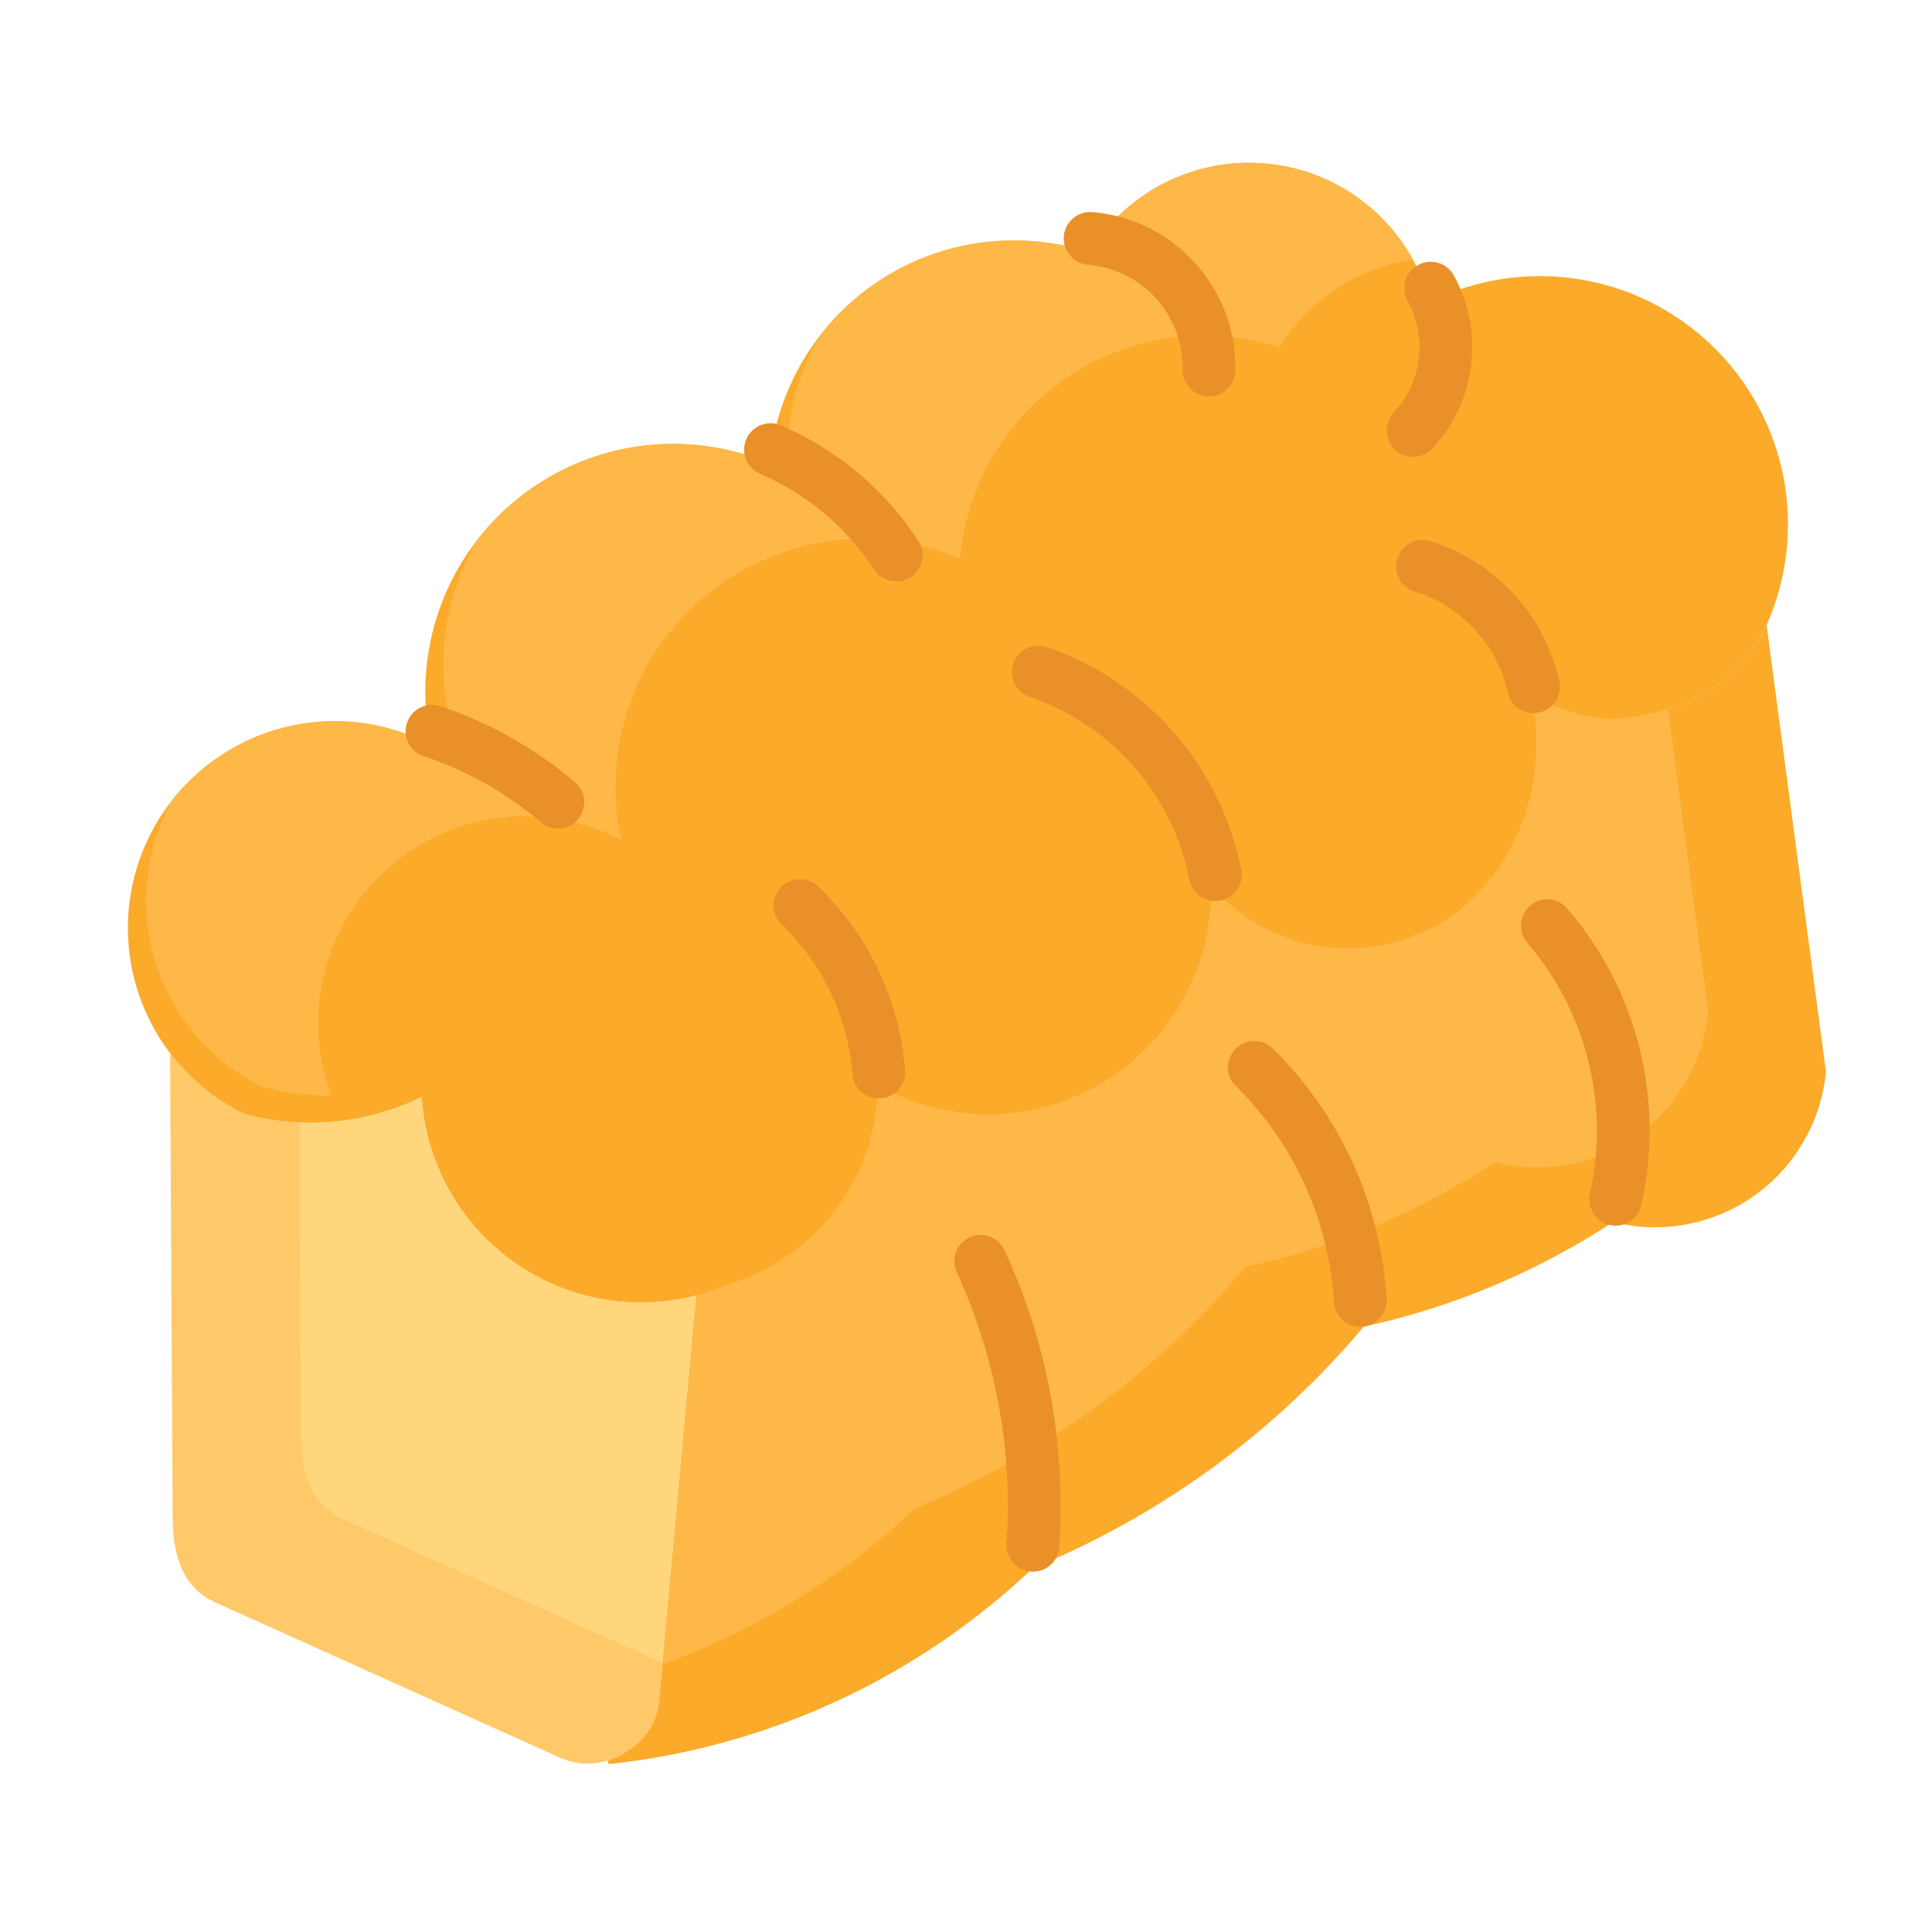 <svg id="Layer_1" enable-background="new 0 0 512 512" viewBox="0 0 512 512" xmlns="http://www.w3.org/2000/svg"><path clip-rule="evenodd" d="m406.14 184.85c10.66 3.77 17.35 9.16 37.33 2.66 10.91-3.54 19.84-11.45 24.69-21.83 11.25-25.31 5.44-54.99-14.54-74.18s-49.86-23.81-74.69-11.51c-5.1-19.19-21.15-33.48-40.79-36.34s-39.09 6.29-49.44 23.22c-18.79-6.07-39.34-3.29-55.81 7.6-16.5 10.91-27.13 28.69-28.89 48.36-22.62-9.58-48.7-5.73-67.61 9.98-18.88 15.7-27.44 40.65-22.14 64.63-17.52-9.21-38.66-8.31-55.28 2.47-16.64 10.74-26.19 29.62-24.97 49.38 1.22 19.79 13.01 37.36 30.84 45.98 15.68 4.22 32.34 2.61 46.89-4.56 1.22 18.82 11.45 35.86 27.47 45.78 16.02 9.89 35.83 11.45 53.21 4.14 23.64-6.8 40.05-28.32 40.31-52.92 18.54 10.49 41.27 10.18 59.56-.77 18.25-10.97 29.2-30.9 28.69-52.19 15.34 17.8 41.3 21.85 61.31 9.58 20.04-12.26 28.2-37.23 23.86-59.48z" fill="#fbaa2a" fill-rule="evenodd"/><path clip-rule="evenodd" d="m374.45 68.82c-7.37-13.41-20.72-22.9-36.31-25.17-19.64-2.86-39.09 6.29-49.44 23.22-18.79-6.07-39.34-3.29-55.81 7.6-6.09 4.03-11.4 8.99-15.73 14.66-4.62 8.02-7.51 17.06-8.36 26.5-1.13-.48-2.3-.94-3.46-1.33-.62 2.81-1.08 5.64-1.33 8.53-22.62-9.58-48.7-5.73-67.61 9.98-3.8 3.17-7.2 6.69-10.12 10.54-8.05 13.95-10.8 30.64-7.23 46.88-2.01-1.05-4.08-1.98-6.21-2.78.23 3.32.68 6.66 1.42 9.98-17.52-9.21-38.66-8.31-55.28 2.47-5.16 3.32-9.64 7.43-13.32 12.1-5.02 9.01-7.51 19.42-6.86 30.08 1.25 19.79 13.04 37.36 30.87 45.98 5.95 1.59 12.05 2.35 18.14 2.3-1.9-5.02-3.06-10.35-3.4-15.87-1.22-19.76 8.33-38.64 24.97-49.38 16.61-10.77 37.76-11.71 55.28-2.47-5.3-23.98 3.26-48.93 22.14-64.63 18.91-15.7 44.99-19.56 67.61-9.98 1.76-19.67 12.39-37.47 28.89-48.36 16.47-10.89 37.02-13.66 55.81-7.6 7.82-12.84 20.91-21.21 35.34-23.25z" fill="#fdb848" fill-rule="evenodd"/><path clip-rule="evenodd" d="m184.59 343.27-9.89 107.43c-.57 6.09-4.11 10.94-9.44 13.98-5.3 3.06-11.25 3.63-16.84 1.13l-91.39-41.16c-8.79-3.94-11.25-12.84-11.28-22.48l-.68-123.14c5.13 6.77 11.88 12.36 19.79 16.21 15.68 4.22 32.34 2.61 46.89-4.56 1.22 18.82 11.45 35.86 27.47 45.78 13.65 8.46 30.06 10.81 45.37 6.81z" fill="#ffc96a" fill-rule="evenodd"/><path clip-rule="evenodd" d="m184.59 343.27-8.99 97.46-84.59-38.07c-8.79-3.94-11.23-12.84-11.28-22.48l-.45-82.69c11.14.48 22.31-1.81 32.46-6.8 1.22 18.82 11.45 35.86 27.47 45.78 13.66 8.45 30.07 10.8 45.38 6.8z" fill="#ffd67b" fill-rule="evenodd"/><path clip-rule="evenodd" d="m468.16 165.68c10.49 78.89 15.73 118.35 15.73 118.35-1.25 13.21-8.22 25.23-19.05 32.88-10.86 7.65-24.52 10.21-37.39 6.95-20.13 13.21-42.52 22.62-66.05 27.72-23.64 28.09-53.74 50.06-87.73 64.03-30.76 29.17-70.24 47.42-112.39 51.9-.14-.34-.2-.68-.17-.99 1.42-.45 2.81-1.05 4.14-1.84 5.33-3.03 8.87-7.88 9.44-13.98l9.89-107.43c2.64-.71 5.24-1.59 7.82-2.66 23.64-6.8 40.05-28.32 40.31-52.92 18.54 10.49 41.27 10.18 59.56-.77 18.25-10.97 29.2-30.9 28.69-52.19 15.34 17.8 41.3 21.85 61.31 9.58 20.04-12.25 28.2-37.22 23.87-59.47 10.66 3.77 17.35 9.16 37.33 2.66 10.92-3.53 19.85-11.44 24.69-21.82z" fill="#fbaa2a" fill-rule="evenodd"/><path clip-rule="evenodd" d="m175.57 441.1 9.01-97.82c2.64-.71 5.24-1.59 7.82-2.66 23.64-6.8 40.05-28.32 40.31-52.92 18.54 10.49 41.27 10.18 59.56-.77 18.11-10.89 29.06-30.59 28.69-51.7l.43.03c15.39 17.38 41.05 21.23 60.89 9.07 20.04-12.25 28.2-37.22 23.87-59.47 10.37 3.69 17.01 8.9 35.89 3.12l10.69 80.16c-1.25 13.21-8.22 25.23-19.08 32.88s-24.52 10.21-37.39 6.95c-20.13 13.21-42.52 22.62-66.05 27.72-23.64 28.09-53.74 50.06-87.7 64.03-19.37 18.33-42.19 32.36-66.94 41.38z" fill="#fdb848" fill-rule="evenodd"/><g fill="#e99028"><path d="m327.51 287.83c-2.75-2.69-2.78-7.11-.08-9.86 2.72-2.75 7.14-2.78 9.89-.08 8.96 8.82 16.13 19.13 21.23 30.39 5.1 11.2 8.16 23.39 8.9 35.92.23 3.85-2.69 7.17-6.55 7.4-3.85.23-7.17-2.72-7.4-6.58-.65-10.8-3.29-21.29-7.71-31.01-4.39-9.71-10.57-18.58-18.28-26.18z"/><path d="m404.75 249.87c-2.49-2.95-2.15-7.34.77-9.84 2.95-2.52 7.34-2.18 9.84.77 9.3 10.8 15.76 23.5 19.13 36.94 3.35 13.46 3.6 27.69.48 41.61-.82 3.77-4.54 6.15-8.31 5.3-3.77-.82-6.12-4.54-5.3-8.31 2.64-11.76 2.41-23.81-.45-35.21-2.83-11.39-8.3-22.13-16.16-31.26z"/><path d="m373.03 79.74c-1.87-3.4-.62-7.65 2.75-9.5 3.4-1.87 7.65-.62 9.5 2.75 4.11 7.46 5.58 15.82 4.59 23.84-.99 8.05-4.48 15.79-10.29 22.02-2.64 2.83-7.06 2.98-9.86.34-2.83-2.61-2.98-7.03-.37-9.86 3.74-4 5.98-8.99 6.63-14.2.65-5.19-.31-10.6-2.95-15.39z"/><path d="m288.33 70.16c-3.85-.31-6.72-3.71-6.41-7.54.31-3.85 3.71-6.72 7.57-6.41 10.86.91 20.44 5.95 27.24 13.52 6.8 7.51 10.86 17.55 10.63 28.43-.06 3.85-3.23 6.94-7.06 6.89-3.86-.08-6.94-3.23-6.89-7.09.14-7.23-2.55-13.89-7.06-18.88-4.49-4.98-10.82-8.33-18.02-8.92z"/><path d="m201.45 125.57c-3.54-1.5-5.19-5.61-3.69-9.16 1.5-3.54 5.61-5.19 9.16-3.69 7.46 3.2 14.34 7.46 20.47 12.59 6.12 5.16 11.51 11.2 15.93 17.94 2.13 3.23 1.22 7.57-2.01 9.69-3.23 2.1-7.57 1.19-9.69-2.04-3.69-5.61-8.14-10.63-13.21-14.88-5.11-4.27-10.81-7.81-16.96-10.45z"/><path d="m328.93 230.45c.74 3.8-1.73 7.46-5.53 8.19-3.77.74-7.46-1.73-8.19-5.53-2.21-11.23-7.34-21.49-14.66-29.88-7.28-8.33-16.72-14.8-27.64-18.54-3.66-1.22-5.61-5.19-4.37-8.84 1.22-3.66 5.19-5.61 8.84-4.39 13.27 4.54 24.77 12.44 33.65 22.59 8.94 10.24 15.2 22.74 17.9 36.4z"/><path d="m239.86 283.55c.28 3.86-2.58 7.23-6.43 7.51-3.86.31-7.2-2.55-7.51-6.41-.6-7.54-2.55-14.85-5.75-21.57-3.17-6.72-7.57-12.84-13.04-18.08-2.78-2.66-2.86-7.09-.17-9.86 2.66-2.78 7.09-2.86 9.86-.2 6.69 6.41 12.08 13.95 15.99 22.19 3.91 8.25 6.32 17.21 7.05 26.42z"/><path d="m112.28 200.38c-3.66-1.19-5.64-5.16-4.42-8.79 1.19-3.66 5.13-5.64 8.79-4.45 6.55 2.18 12.87 4.99 18.85 8.36 6.01 3.4 11.68 7.34 16.89 11.79 2.92 2.49 3.29 6.92.77 9.84-2.49 2.92-6.92 3.26-9.84.77-4.59-3.91-9.52-7.34-14.65-10.26-5.23-2.92-10.7-5.36-16.39-7.26z"/><path d="m413.23 180.48c.85 3.77-1.53 7.48-5.27 8.33-3.77.85-7.51-1.5-8.36-5.27-1.42-6.32-4.48-12.05-8.76-16.7-4.25-4.62-9.72-8.14-15.93-10.09-3.69-1.13-5.75-5.05-4.59-8.73 1.13-3.69 5.05-5.75 8.73-4.59 8.62 2.66 16.16 7.57 22.05 13.95 5.92 6.4 10.14 14.34 12.13 23.1z"/><path d="m280.71 410c-.26 3.83-3.57 6.75-7.43 6.49-3.85-.25-6.77-3.57-6.52-7.43.85-12.39.14-24.75-2.1-36.79-2.21-12.05-5.92-23.84-11.11-35.09-1.62-3.52-.09-7.65 3.4-9.27 3.52-1.62 7.65-.08 9.27 3.43 5.67 12.27 9.75 25.17 12.19 38.41 2.41 13.24 3.21 26.76 2.3 40.25z"/></g></svg>